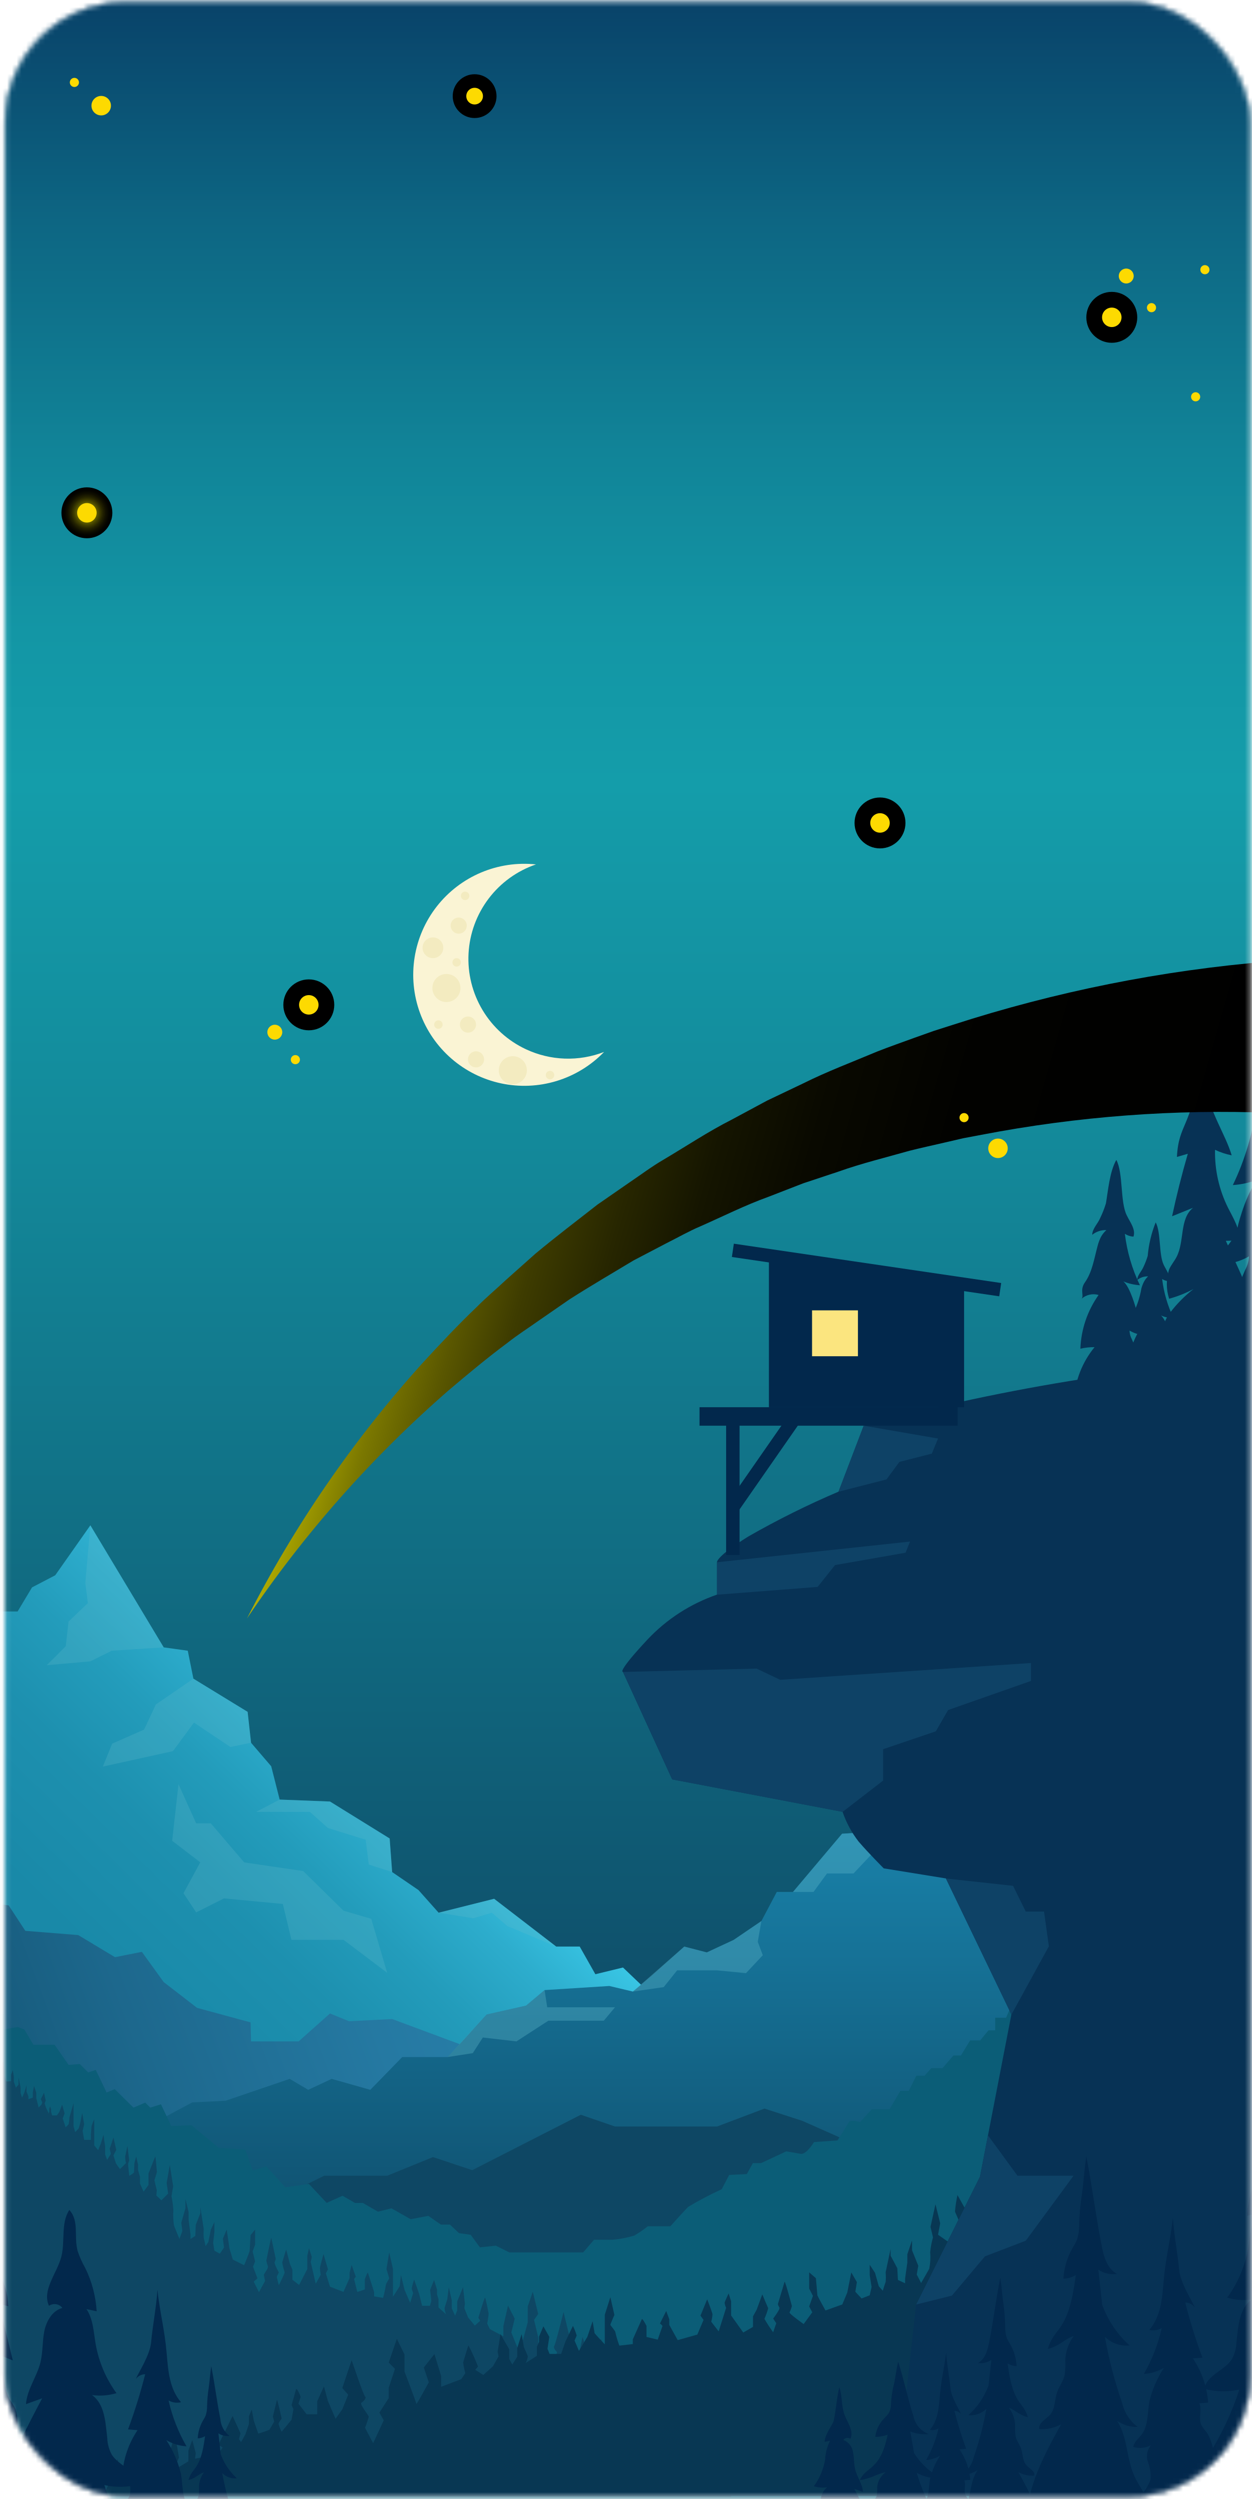  <svg
      width="263"
      height="525"
      fill="none"
      xmlns="http://www.w3.org/2000/svg"
    >
      <mask
        id="b"
        style="mask-type: alpha"
        maskUnits="userSpaceOnUse"
        x="0"
        y="0"
        width="263"
        height="525"
      >
        <rect
          x="1.114"
          y=".503"
          width="261.446"
          height="523.847"
          rx="25.317"
          fill="#1D1D1D"
          stroke="url(#a)"
          stroke-width=".318"
        />
      </mask>
      <g mask="url(#b)">
        <path
          d="M-27.691-12.455V524.308H274.285V-12.455H-27.691Z"
          fill="url(#c)"
        />
        <path
          class="moon"
          d="M110.484 220.411c-3.788-1.769-6.96-4.631-9.109-8.217-2.15-3.586-3.177-7.733-2.951-11.907.226-4.175 1.695-8.186 4.219-11.52 2.523-3.333 5.986-5.835 9.943-7.185-3.934-.418-7.91.172-11.553 1.714-3.644 1.542-6.835 3.986-9.273 7.101-2.439 3.116-4.045 6.8-4.667 10.707-.622 3.907-.24 7.909 1.111 11.627 1.35 3.719 3.625 7.033 6.609 9.63 2.984 2.598 6.581 4.393 10.45 5.218 3.869.824 7.885.651 11.669-.504 3.784-1.155 7.212-3.254 9.961-6.099-2.632 1.018-5.442 1.493-8.262 1.396-2.82-.097-5.591-.764-8.146-1.961Z"
          fill="#FAF4D4"
        />
        <path
          class="moon"
          d="M93.778 210.494c1.63 0 2.951-1.321 2.951-2.95 0-1.63-1.321-2.951-2.951-2.951-1.63 0-2.951 1.321-2.951 2.951 0 1.629 1.321 2.95 2.951 2.95ZM107.726 227.769c1.629 0 2.95-1.321 2.95-2.95 0-1.63-1.321-2.951-2.95-2.951-1.63 0-2.951 1.321-2.951 2.951 0 1.629 1.321 2.95 2.951 2.95ZM98.305 216.92c.935 0 1.693-.758 1.693-1.693s-.758-1.693-1.693-1.693c-.935 0-1.693.758-1.693 1.693s.758 1.693 1.693 1.693ZM99.998 224.225c.935 0 1.693-.758 1.693-1.693s-.758-1.693-1.693-1.693c-.935 0-1.693.758-1.693 1.693s.758 1.693 1.693 1.693ZM95.923 203.053c.492 0 .891-.399.891-.891s-.399-.891-.891-.891c-.492 0-.891.399-.891.891s.399.891.891.891ZM97.704 189.078c.492 0 .891-.399.891-.891s-.399-.891-.891-.891c-.492 0-.891.399-.891.891s.399.891.891.891ZM92.089 216.117c.492 0 .891-.398.891-.89s-.399-.891-.891-.891c-.492 0-.891.399-.891.891s.399.89.891.89ZM115.539 226.73c.492 0 .89-.398.89-.89s-.398-.891-.89-.891-.891.399-.891.891.399.89.891.89ZM96.358 196.13c.935 0 1.693-.758 1.693-1.693s-.758-1.692-1.693-1.692c-.935 0-1.693.757-1.693 1.692 0 .935.758 1.693 1.693 1.693ZM90.944 201.271c1.204 0 2.18-.976 2.18-2.18 0-1.203-.976-2.179-2.18-2.179s-2.18.976-2.18 2.179c0 1.204.976 2.18 2.18 2.18Z"
          fill="#F3EBC0"
        />
        <path
          d="m-27.691 354.192 2.921-2.271 2.484 1.707 9.286-6.872 4.036.141 7.409-8.381h5.25l3.034-5.066 4.869-2.54 7.381-10.498 15.411 25.639 5.053.705 1.185 5.87 11.389 6.971.72 6.49 4.234 4.939 1.778 6.999 10.571.409 12.532 7.761.522 7.055 5.532 3.782 4.234 4.755 11.657-2.921 13.041 10.033h4.939l3.288 5.813 5.801-1.411 12.081 11.528h10.994l4.29 4.939 10.825 4.262 4.657-1.2 19.307 13.631 27.308 23.282-250.238 1.623 2.216-117.174Z"
          fill="url(#d)"
        />
        <g style="mix-blend-mode: screen" opacity=".5">
          <path
            d="m18.981 320.412-1.058 12.107.536 4.233-4.065 3.88-.579 5.179-4.008 3.993 9.173-.818 4.474-2.23 10.938-.705-15.411-25.639ZM40.63 352.626l-7.889 5.418-2.47 5.278-6.704 2.949-1.962 4.826 14.734-3.246 4.403-5.997 7.649 5.122 4.347-.889-.72-6.49-11.389-6.971ZM58.751 378.025l-4.954 2.582h11.29l3.796 3.387 7.931 2.469.649 5.207 4.911 1.58-.522-7.055-12.532-7.761-10.571-.409ZM92.143 401.787l7.282 1.171 3.881-1.171 3.303 2.822 10.232 4.29-13.041-10.033-11.657 2.921ZM37.497 374.794l3.712 8.226h3.077l7.014 8.198 12.391 1.82 8.468 8.326 5.829 1.707 3.345 11.345-9.174-6.928H61.221l-1.806-7.535-12.349-1.172-5.857 2.935-2.667-4.021 3.528-6.491-5.899-4.515 1.327-11.895Z"
            fill="#63BACD"
            style="mix-blend-mode: screen"
            opacity=".5"
          />
        </g>
        <path
          d="m-36.06 394.139 9.879-2.822 5.179 2.822 5.504-2.822 7.409 7.648 9.907 1.284 3.5 5.348 11.107.889 7.734 4.642 5.645-1.115 4.587 6.35 7.014 5.418 11.234 3.048.099 3.994h9.992l6.591-5.87 3.994 1.637 9.061-.466 22.115 8.226-5.293 12.925v17.145h-139.253l3.994-68.281Z"
          fill="url(#e)"
        />
        <path
          d="m47.405 441.282 13.45-4.586 3.895 2.3 4.925-2.3 8.115 2.3 6.704-6.886h9.526l3.091-3.316 5.108-5.616 8.299-1.876 3.881-3.26 13.605-.86 4.94 1.171 3.909-3.288 6.887-6.166 4.728 1.227 5.645-2.624 5.829-3.965 3.232-6.11h3.401l10.316-12.234 23.089-1.411 26.349-16.693 21.706 8.354 8.214-7.183 24.034-4.938v94.54l-106.412 23.96-75.744 1.213-70.523-34.571 12.786-6.829 7.014-.353Z"
          fill="url(#f)"
        />
        <g style="mix-blend-mode: screen" opacity=".58">
          <path
            d="M166.575 397.427h4.318l2.823-3.88h5.575l6.223-6.59 14.466-3.175-23.089 1.411-10.316 12.234ZM94.02 432.11l5.292-.818 2.117-3.288 7.057.819 6.703-4.346h11.644l2.356-2.822h-14.24l-.55-3.613-3.881 3.26-8.299 1.877-8.199 8.931ZM132.943 418.353l6.478-.932 2.823-3.527h8.341l6.125.592 3.528-3.767-1.058-2.822.762-4.36-5.829 3.965-5.645 2.624-4.728-1.227-10.797 9.454Z"
            fill="#63BACD"
            style="mix-blend-mode: screen"
            opacity=".58"
          />
        </g>
        <path
          d="m57.086 462.462 11.008-5.418h13.238l9.625-3.923 8.242 2.751 22.807-11.641 7.183 2.47h21.438l9.964-3.768 7.988 2.596 20.661 9.172 22.539 7.761-7.918 26.33-171.642 1.411 24.867-27.741Z"
          fill="url(#g)"
        />
        <g class="m3">
          <path
            d="m228.771 414.486-2.823-2.116-1.58 2.116h-2.823l-.875 2.3h-2.117l-3.556 4.234h-2.428l-1.228 2.822h-2.286v2.652h-1.411l-1.736 2.117h-2.117l-1.934 3.175h-1.58l-2.287 2.653h-2.357l-1.411 1.594h-1.736l-1.58 3.175h-1.765l-2.286 3.88h-3.726l-2.441 2.653s-2.075-.522-2.357 0c-.282.522-2.399 3.88-2.399 3.88l-4.94.353s-1.609 2.653-2.752 2.47c-1.143-.184-3.077-.523-3.077-.523l-5.292 2.47h-1.722l-1.27 2.3-3.697.183-1.581 3.006c-2.42 1.103-4.776 2.342-7.057 3.711-.705.705-3.725 4.064-3.725 4.064h-4.742c-.89.72-1.834 1.371-2.823 1.947-1.493.458-3.031.756-4.587.889h-3.881l-2.286 2.653h-15.524l-2.823-1.411-3.345.352-1.933-2.638-2.47-.353-1.891-1.792h-1.905l-2.639-1.834-3.698.705-4.051-2.286-2.823.706-3.175-1.835h-1.637l-2.639-1.51-3.331 1.496-3.726-3.979-4.94.706-4.036-4.417-2.823.889-1.581-4.403-5.561-.352-5.73-4.756-4.234.184-2.173-4.586-2.244.706-1.058-1.059-2.47 1.059-3.938-3.881-1.708.706-2.286-4.756-1.581.537-1.764-1.764-2.357.183-2.936-4.233H7.013l-1.905-3.217-1.411-.522-2.893.536v-3.231H-3.007l-3.345-5.644-13.436-5.108-7.903-8.255v127.276H228.771V414.486Z"
            fill="#0B5D77"
          />
        </g>
        <path
          d="m-29.173 419.778 2.018-.536v-3.09l1.157-2.823 1.073 3.218v2.596l.988 2.469 1.298-1.58 1.058-4.106.748 3.344.367 3.894h2.498l.861-1.665v-.762l.804-2.723.367 3.217-.55.748.55 1.171 1.058-.748v-1.114l.438-1.863.494 2.286v.931l.748 1.171.804 1.242v1.143l.776-.282v-1.171l.621-.551-.226-.874.452-1.172.593 1.412-.339.409.268 1.171v.578l.409.833.325-.663-.071-.466.367-.832.169 1.072-.169.395.254.889.452-.48.282-1.256.141 1.228.438.96.183.663.367-.762.452-1.044.183 1.806v.832l.24.452.819 1.143.155.621.522-.339.155-1.199.494-.932.155 1.51v1.115s.438.748.466.832c.028.085.099.988.099.988l.522-.705v-.621l.155-.988.212.988.254.677-.155 1.016.677 1.326.31-.776-.155-.931.339-1.707.438 1.707v.621l.282 1.27.183 1.199c.227-.36.434-.732.621-1.115 0-.098-.155-.804-.155-.804l.55-1.199.212 2.046v.931s.282.96.31 1.143c.028.183 1.087 0 1.087 0v-1.326l.367-.988.212 1.411v1.044l.438 1.242.55-.649v-1.51l.438 2.159v1.143l.31.959.494-1.114.438-1.482v1.326l.395.96v.621l.931-.311v-1.143l.254-1.326.466 1.411v1.143l.494 1.975.593-.592.183-.48-.31-.677.663-1.341.367 1.609s-.226.592-.226.635c0 .042.296.903.296.903l.494 1.044-.127.296.31-.451v-.649l.169-.522.212.606v.522l.212.762h1.002l.522-.733.579-1.538.522 1.848-.395 1.058.607 1.877.621-.635c.114-.462.17-.935.169-1.411l.875-3.048v4.854l.353 1.242.734-.79.296-1.059.438-2.172.409 2.356-.325 1.411.325 1.877h1.411v-1.03l.141-1.877c.161-.481.35-.952.565-1.411v5.475s.847 1.086.847.973c0-.113.565-1.411.565-1.411l.522-1.792.353 2.413v1.708l.423 1.142s.748-1.171.776-1.255c.028-.085-.296-1.03-.212-1.171.085-.142.762-2.258.762-2.258l.593 2.61-.593 1.143.522 1.679.847 1.2c.445-.401.869-.825 1.27-1.27-.121-.461-.178-.935-.169-1.411.085-.325.466-2.201.466-2.201l.381 3.118c-.141.241-.223.512-.24.79 0 .325.24 2.385.24 2.385s1.002-.565 1.002-.734c0-.169.085-1.792.085-1.905 0-.113.381-1.411.381-1.411l.381 1.707v1.143l.409 1.411v1.412l.762 1.707 1.03-1.411v-2.413l1.411-3.556c.085-.212.325 3.147.353 3.231.028.085-.522 1.68-.522 1.764 0 .085.494 2.06.494 2.06l-.085 1.143 1.058 1.002 1.411-1.411-.31-2.244.663-3.753.706 4.459-.353 2.074c.197.959.329 1.93.395 2.907-.069 1.088-.026 2.18.127 3.26l1.143 2.822.621-1.679-.226-1.722.875-3.048v-1.933l.663 2.737v1.637l.395 3.048v.974l1.016-.663.085-2.286.974-2.47v-1.284l.706 4.586c-.044.63-.044 1.261 0 1.891.085.268.395 1.721.395 1.721l.579-.874.522-2.597.748-1.58v2.032l-.268 2.342.268 1.637 1.143.621.875-1.284-.226-1.891.79-1.891.579 3.965.706 2.343 2.385 1.185s1.143-2.822 1.143-2.992c0-.169.212-3.344.212-3.344l.946-1.143v3.175l-.522 1.411.522 2.074-.438 1.143.931 2.427-.79.706 1.101 2.201 1.284-2.342-.268-1.327s1.016-1.495.875-1.721c-.147-.399-.261-.81-.339-1.228 0 0 .988-4.995 1.044-4.769l.931 4.417c-.049.229-.125.451-.226.663-.155.31.875 2.159.875 2.159l-.438.931.438 1.764s1.284-2.554 1.228-2.695c-.215-.681-.39-1.373-.522-2.075l.833-2.737.79 3.006.522 1.269v2.075l1.411 1.1 1.722-3.344v-2.822l.353-1.538s.522 1.594.579 1.806c-.03.347-.106.689-.226 1.016l1.058 4.628 1.058-1.89c-.092-.466-.149-.938-.169-1.412 0-.268.748-2.949.748-2.949l.931 3.218-.438.832.875 2.822 2.823 1.087 1.284-2.907v-1.101l.438-1.637.875 2.47s-.395.395-.353.536c.042.141.663 2.653.663 2.653l1.581-.522v-2.159s.579-1.581.663-1.327l1.284 4.008v.931l1.891.311c.241-.888.434-1.787.579-2.696 0-.268.706-1.326.706-1.411 0-.084-.579-1.933-.579-1.933l.579-3.485.79 3.443v5.828s1.411-2.117 1.411-2.244c0-.127.268-2.286.268-2.286l.748 3.09 1.185 2.738.621-2.032-.31-.974c.136-.64.311-1.271.522-1.891l1.058 3.048.621 2.47h1.637l.296-1.016-.254-2.329.833-2.074.621 2.032v1.016l.31.974v1.763l1.581 1.411c-.155-.394-.26-.806-.31-1.227 0-.268.579-1.849.579-1.99 0-.141.31-2.455.31-2.455l.621 2.709v1.722l.706 1.538.438-1.101v-1.891l1.228-2.977.395 3.457-.127.931.79 1.948 1.411 1.721 1.143-1.016-.395-.621s1.284-4.36 1.411-4.233c.127.127.706 3.048.748 3.358-.059.698-.162 1.391-.311 2.075l.579 1.185 2.823 1.496v-2.117l.974-4.318 1.411 2.724-.706 2.906s1.764 4.502 1.764 4.234c0-.269 1.68-6.35 1.68-6.35v-3.344l1.058-3.091 1.143 4.671-.875 1.242.889 3.711v2.032l1.327 2.906-.621 1.496 1.496 4.501 1.143-3.033s-.522-1.905-.522-2.173 1.327-2.47 1.059-2.738c-.269-.268-.791-.875-.523-1.227.269-.353 1.948-7.14 1.948-7.14l1.327 5.475-.833 1.411.833 2.822 1.002 1.848 1.1-3.499.551-2.822.974 2.906v2.554h1.496l1.143-2.074-.311-1.326c0-.169.579-2.032.664-1.411.084.621.621 3.048.621 3.048l-.269.79.269 2.074 1.411 2.385c.188-.514.335-1.043.437-1.581 0-.169-.437-1.016-.437-1.016s.621-3.922.663-3.654l.536 3.217-.169 1.016s.621 1.411.663 1.594c.505.295 1.034.545 1.581.748l.621-2.469.311-2.244.395 1.284v1.539l.48 1.989.621 1.538.31-.578-.226-1.143 1.101-3.345 2.032 5.645-.621.479.621 1.327.974-1.143c-.06-.476-.149-.947-.268-1.411-.071 0 .268-3.373.268-3.373l.79 3.57-.268 1.327.537 1.637 1.242.352-.099-1.1.48-2.554.55 2.074v2.117l1.919 1.594-.225-1.185-.353-1.143.578-4.713 1.242 6.434v1.327l1.101-2.512.353-2.427.974 4.939.832-1.581.438-2.695.268 2.822.889 3.401 1.722-1.228c.036-1.167.139-2.33.31-3.485.127 0 .833 3.838.833 3.838l1.228 15.366H-36.06l6.887-104.657Z"
          fill="#0E4764"
        />
        <path
          d="m292.66 425.337-2.992-.578v-3.302l-1.721-3.048-1.581 3.443v2.822l-1.411 2.653-1.92-1.693-1.566-4.389-1.101 3.57-.551 4.233h-3.711l-1.285-1.792v-.874l-1.199-2.907-.551 3.443.833.79-.833 1.256-1.566-.79v-1.186l-.649-1.989-.734 2.441v.988l-1.101 1.255-1.2 1.327v1.227l-1.143-.296v-1.256l-.917-.592.339-.946-.664-1.241-.875 1.523.508.438-.395 1.242.099.62-.593.904-.48-.72.113-.494-.55-.903-.254 1.143.254.409-.367.946-.663-.508-.41-1.412-.211 1.313-.649 1.03-.283.719-.55-.818-.663-1.115-.283 1.919v.903l-.338.48-1.228 1.214-.226.663-.776-.367-.226-1.284-.734-.988-.226 1.623v1.284s-.649.79-.691.889c-.043.099-.141 1.058-.141 1.058l-.777-.762v-.663l-.225-1.058-.325 1.058-.367.734.226 1.086-1.016 1.411-.466-.832.226-.988-.508-1.82-.65 1.82v.663l-.409 1.411-.282 1.284c-.329-.376-.636-.772-.917-1.185 0-.099.225-.861.225-.861l-.832-1.284-.325 2.187v.988s-.409 1.03-.466 1.228c-.056.197-1.608 0-1.608 0v-1.411l-.551-1.059-.324 1.412v1.114l-.65 1.341-.832-.692v-1.622l-.65 2.314v1.227l-.465 1.03-.734-1.185-.649-1.594v1.411l-.593 1.03v.663l-1.411-.325v-1.227l-.367-1.411-.692 1.524v1.227l-.734 2.117-.875-.635-.282-.508.466-.72-.988-1.411-.551 1.722s.339.635.339.691c0 .057-.452.96-.452.96l-.747 1.114.183.311-.466-.48v-.691l-.24-.565-.31.649.099.565-.311.818h-1.482l-.79-.776-.847-1.651-.79 1.976.593 1.128-.904 2.004-.917-.677c-.198-.141-.268-1.51-.268-1.51l-1.313-3.26v5.193l-.522 1.327-1.087-.847-.451-1.129-.678-2.441-.606 2.512s.479 1.411.479 1.566c0 .155-.479 2.018-.479 2.018h-2.089v-1.101l-.212-2.018c-.246-.488-.524-.959-.833-1.411v5.842s-1.27 1.157-1.27 1.044c-.252-.485-.53-.956-.832-1.411l-.791-1.919-.522 2.582v1.821l-.635 1.213s-1.115-1.256-1.157-1.411c-.043-.155.437-1.101.31-1.256-.127-.155-1.129-2.427-1.129-2.427l-.875 2.822.875 1.228-.79 1.792-1.27 1.284s-1.877-1.256-1.877-1.411c0-.155.395-1.101.268-1.411-.127-.311-.692-2.357-.692-2.357l-.564 3.33c.2.241.323.536.353.847 0 .353-.353 2.54-.353 2.54s-1.482-.593-1.482-.79c0-.198-.127-1.919-.127-2.046 0-.127-.565-1.567-.565-1.567l-.564 1.821v1.227l-.607 1.567.085 1.566-1.129 1.82-1.525-1.538v-2.54l-2.131-3.81c-.24 1.142-.414 2.296-.522 3.457 0 .099.791 1.793.791 1.891 0 .099-.748 2.202-.748 2.202l.127 1.227-1.567 1.072-2.159-1.509.451-2.399-.988-4.007-1.044 4.755.522 2.215c-.293 1.019-.492 2.063-.592 3.119.099 1.165.032 2.338-.198 3.485l-1.708 2.977-.917-1.792.324-1.834-1.312-3.26v-2.074l-.988 2.921v1.75l-.466 3.301v1.045l-1.51-.706-.127-2.455-1.411-2.639v-1.411l-1.044 4.911c.066.675.066 1.356 0 2.031-.127.283-.593 1.835-.593 1.835l-.847-.946-.79-2.822-1.115-1.693v2.173l.395 2.498-.395 1.749-1.708.664-1.312-1.412.324-2.031-1.171-2.032-.847 4.233-1.044 2.497-3.529 1.27s-1.707-3.062-1.707-3.203c0-.141-.311-3.584-.311-3.584l-1.411-1.227v3.4l.79 1.552-.79 2.216.649 1.227-1.806 2.47s-3.162-2.23-2.964-2.47c.213-.418.378-.858.494-1.312 0 0-1.411-5.334-1.538-5.108l-1.412 4.713c.073.25.182.488.325.705.226.325-1.313 2.315-1.313 2.315l.65.987-.65 1.891c-.664-.905-1.277-1.847-1.834-2.822.321-.717.585-1.457.79-2.215l-1.242-2.921-1.171 3.203-.776 1.411v2.215l-2.047 1.186-2.554-3.585v-2.977l-.522-1.651s-.791 1.693-.847 1.933c.043.379.153.747.324 1.087l-1.566 4.953-1.567-2.032c.145-.507.235-1.027.268-1.552 0-.283-1.115-3.161-1.115-3.161l-1.411 3.443.649.889-1.312 3.09-4.121 1.157-1.764-3.189v-1.185l-.649-1.75-1.313 2.639s.593.423.522.564c-.07.141-.988 2.822-.988 2.822l-2.357-.564v-2.314s-.846-1.694-.987-1.411l-1.892 4.233v.988l-2.822.324c-.349-.92-.631-1.863-.847-2.822 0-.282-1.044-1.411-1.044-1.552 0-.141.846-2.074.846-2.074l-.846-3.726-1.172 3.683v6.223s-2.159-2.258-2.159-2.399c0-.141-.395-2.455-.395-2.455l-1.115 3.302-1.764 2.921-.918-2.173.452-1.044c-.211-.697-.475-1.376-.79-2.032l-1.567 3.259-.917 2.639h-2.428l-.437-1.087.381-2.497-1.242-2.216-.917 2.173v1.087l-.452 1.044v1.891l-2.357 1.51c.223-.414.376-.863.452-1.327 0-.282-.847-1.975-.847-2.116 0-.141-.452-2.625-.452-2.625l-.917 2.907v1.834l-1.044 1.651-.65-1.185v-2.032l-1.834-3.189-.593 3.697.198.988-1.172 2.074-2.032 1.834-1.708-1.086.593-.663c-.579-1.52-1.248-3.005-2.004-4.445-.127.183-1.044 3.259-1.115 3.584.086.75.237 1.491.452 2.215l-.847 1.27-4.234 1.609v-2.258l-1.411-4.614-2.23 2.822 1.044 3.119s-2.611 4.811-2.611 4.529c0-.282-2.484-6.787-2.484-6.787v-3.584l-1.609-3.316-1.708 4.995 1.312 1.326-1.312 3.965v2.173l-1.962 3.062.917 1.609-2.23 4.812-1.708-3.246c.306-.756.57-1.528.79-2.314 0-.282-1.962-2.639-1.567-2.921.395-.282 1.171-.945.79-1.326-.381-.381-2.823-7.634-2.823-7.634l-1.962 5.842 1.242 1.411-1.242 3.076-1.411 1.975-1.623-3.753-.819-3.048-1.411 3.119v2.737h-2.23l-1.708-2.215.452-1.411c0-.184-.847-2.173-.988-1.553-.141.621-.917 3.26-.917 3.26l.395.847-.395 2.215-2.089 2.54c-.276-.54-.493-1.108-.649-1.693 0-.184.649-1.087.649-1.087s-.917-4.233-.988-3.909l-.847 3.472.268 1.086s-.917 1.552-.988 1.693c-.766.322-1.554.59-2.357.805l-.917-2.639-.452-2.399-.593 1.411v1.651l-.72 2.117-.917 1.651-.452-.607.325-1.228-1.665-3.64-3.006 6.081.917.523-.917 1.411-1.411-1.228c.085-.537.217-1.066.395-1.58.113 0-.395-3.613-.395-3.613l-1.228 3.838.395 1.411-.79 1.75-1.849.381.155-1.185-.734-2.738-.819 2.216v2.257l-2.823 1.694.325-1.27.522-1.228-.847-5.051-1.863 6.914v1.411l-1.637-2.681-.522-2.597-1.411 5.278-1.242-1.693-.649-2.823-.395 3.062-1.341 3.57-2.554-1.326c-.051-1.252-.202-2.498-.452-3.725-.497 1.342-.912 2.713-1.242 4.106l-1.835 3.626h281.286l-10.232-98.971Z"
          fill="#083753"
        />
        <path
          d="M274.299 284.896c-31.392 1.472-62.53 6.36-92.863 14.576l-5.293 13.87c-6.491 2.767-12.815 5.909-18.939 9.412-6.817 4.233-6.591 5.404-6.591 5.404v6.816c-5.551 1.909-10.554 5.139-14.579 9.412-6.591 7.055-5.179 6.815-5.179 6.815l10.345 22.577 35.79 6.815c.767 2.251 1.902 4.358 3.359 6.237 2.117 2.469 5.292 5.644 5.292 5.644l13.055 2.117 13.76 28.573-6.605 34.105-13.407 26.81-4.474 40.215h86.315l.014-239.398Z"
          fill="#073255"
        />
        <path
          d="m130.869 351.215 10.345 22.577 35.79 6.815 8.51-6.575v-6.59l11.065-3.753 2.583-4.473 17.401-6.11v-3.768l-52.684 3.528-4.939-2.356-28.071.705ZM150.627 334.988l21.127-1.637 3.655-4.586 14.819-2.596.932-2.342-40.533 4.346v6.815ZM176.143 313.357l10.077-2.583 2.71-3.682 6.816-1.736 1.299-3.175-15.609-2.695-5.293 13.871ZM198.71 394.605l14.099 1.538 2.667 5.404h3.839l1.016 7.295-7.861 14.337-13.76-28.574ZM192.458 484.093l7.508-1.876 6.93-8.241 8.58-3.287 10.035-13.645H213.74l-6.195-8.481-1.68 8.721-13.407 26.809Z"
          fill="#0E4266"
        />
        <path d="M201.166 295.606h-54.222v3.88h54.222v-3.88Z" fill="#02284C" />
        <path
          d="m202.521 269.797-40.999-6.039v31.848h40.999v-25.809Z"
          fill="#02284C"
        />
        <path
          d="m154.153 261.254-.411 2.792 56.158 8.261.411-2.792-56.158-8.261ZM155.355 297.539h-2.823v29.11h2.823v-29.11Z"
          fill="#02284C"
        />
        <path
          d="m166.074 296.718-13.288 19.102 2.317 1.612 13.289-19.102-2.318-1.612Z"
          fill="#02284C"
        />
        <path d="M180.222 275.258h-9.639v9.638h9.639v-9.638Z" fill="#FBE57F" />
        <path
          d="M243.349 289.834c-.239-1.044.791-1.919 1.172-2.92.55-1.412-.226-3.006-.494-4.53-.302-2.35.326-4.724 1.75-6.618 1.418-1.867 3.074-3.542 4.925-4.981-1.622.866-3.335 1.547-5.109 2.032-.648-2.004-.648-4.162 0-6.166.41-.931 1.087-1.707 1.553-2.596 1.722-3.288.579-8.015 3.472-10.343l-4.404 1.777c.941-4.402 2.042-8.776 3.303-13.122l-2.286.663c.352-7.055 3.09-6.209 4.6-18.344 2.936 10.498 5.448 13.236 6.902 18.005-1.211-.237-2.387-.625-3.5-1.157-.087 4.226.853 8.409 2.738 12.192 1.1 2.187 2.54 4.416 2.356 6.857l-2.822.071 2.822 6.223c1.172 2.54 2.329 5.644.847 8-.207.254-.335.563-.367.889 0 .48.508.79.903 1.059 3.148 2.088 3.896 6.307 4.375 10.06l-22.736 2.949Z"
          fill="#073255"
        />
        <path
          d="M255.317 288.325c-.326-1.474-.326-3 0-4.473.785-3.754 1.987-7.408 3.585-10.894.875-2.079 1.769-4.153 2.681-6.222.469-.871.739-1.835.791-2.823-1.909 1.103-4.076 1.677-6.28 1.665.098-2.935 3.429-4.868 3.881-7.774.169-1.045 2.3-8.467 4.473-10.132-1.743.722-3.593 1.151-5.475 1.27 2.575-5.333 4.253-11.054 4.967-16.932-.844.551-1.816.877-2.822.945-.805-2.413 1.129-4.755 2.23-7.055 2.159-4.516 1.115-13.857 3.429-18.344 2.131 3.923 2.682 9.962 3.444 14.379.502 1.629 1.124 3.218 1.863 4.755.804 1.919 2.596 3.499 2.667 5.644-1.324-1.064-2.988-1.615-4.686-1.552.715.653 1.316 1.421 1.779 2.272.489.966.867 1.983 1.129 3.034 1.143 4.12 1.736 8.466 4.234 12.036 1.764 2.526.169 4.501 1.114 5.404-.757-.67-1.672-1.137-2.66-1.357-.987-.22-2.014-.185-2.985.101 3.678 5.18 5.767 11.319 6.012 17.667-1.529-.366-3.098-.541-4.671-.522 3.998 4.908 6.348 10.951 6.718 17.271-5.899-.212-12.236.917-18.135.903-2.696.014-4.869-.579-7.283.734ZM241.741 295.027c.204-.93.204-1.892 0-2.822-.497-2.387-1.259-4.711-2.273-6.928-.555-1.327-1.124-2.644-1.707-3.951-.3-.562-.469-1.184-.494-1.821 1.214.701 2.592 1.066 3.994 1.059 0-1.863-2.188-3.09-2.47-4.939-.099-.663-1.411-5.348-2.823-6.448 1.11.457 2.288.729 3.486.804-1.642-3.404-2.71-7.056-3.161-10.809.54.355 1.162.564 1.806.607.523-1.538-.719-3.034-1.411-4.487-1.411-2.822-.706-8.819-2.187-11.641-1.412 2.497-1.708 6.335-2.188 9.143-.319 1.04-.715 2.054-1.185 3.034-.508 1.228-1.652 2.23-1.694 3.556.843-.675 1.899-1.025 2.978-.988-.451.406-.832.883-1.129 1.411-.312.616-.553 1.264-.72 1.933-.72 2.625-1.101 5.433-2.667 7.648-1.129 1.609-.113 2.822-.706 3.443.481-.426 1.062-.724 1.689-.864.627-.141 1.279-.12 1.896.06-2.348 3.31-3.678 7.233-3.825 11.288.976-.23 1.976-.339 2.978-.324-2.574 3.128-4.09 6.991-4.333 11.034 3.754-.141 7.777.579 11.545.579 1.679-.029 3.105-.41 4.601.423Z"
          fill="#073255"
        />
        <path
          d="M248.345 296.212c.161-.72.161-1.467 0-2.187-.382-1.833-.969-3.617-1.75-5.319-.423-1.016-.86-2.028-1.312-3.034-.232-.436-.362-.918-.381-1.411.93.54 1.987.822 3.062.818 0-1.411-1.665-2.37-1.891-3.796-.084-.508-1.129-4.106-2.187-4.938.849.352 1.75.561 2.667.621-1.261-2.613-2.082-5.417-2.427-8.297.42.278.907.439 1.411.465.395-1.171-.55-2.314-1.087-3.443-1.058-2.201-.536-6.759-1.679-8.918-.905 2.256-1.471 4.634-1.68 7.056-.242.797-.544 1.575-.903 2.328-.395.931-1.27 1.707-1.298 2.723.646-.52 1.457-.79 2.286-.762-.347.321-.638.698-.861 1.115-.233.449-.418.922-.55 1.411-.345 2.058-1.037 4.043-2.047 5.87-.861 1.228-.084 2.201-.536 2.639.37-.326.816-.553 1.298-.659.481-.106.982-.088 1.454.052-1.795 2.528-2.815 5.524-2.935 8.621.744-.177 1.507-.262 2.272-.253-1.973 2.4-3.134 5.364-3.317 8.466 2.823-.113 5.97.437 8.849.437 1.195-.194 2.42-.058 3.542.395Z"
          fill="#073255"
        />
        <path
          d="M5.291 527.187c.212-.96-.72-1.75-1.073-2.667-.508-1.312.212-2.737.452-4.134.277-2.144-.295-4.312-1.595-6.04-1.292-1.703-2.801-3.23-4.488-4.543 1.478.792 3.041 1.416 4.657 1.862.595-1.834.595-3.81 0-5.644-.367-.846-.988-1.552-1.411-2.37-1.567-3.006-.522-7.31-3.161-9.44l4.008 1.622c-.941-4.016-1.948-8.005-3.02-11.965l2.089.606c-.325-6.476-2.823-5.644-4.234-16.777-2.681 9.581-4.982 12.065-6.294 16.425 1.103-.218 2.175-.573 3.19-1.059.078 3.854-.779 7.669-2.498 11.119-1.002 2.004-2.314 4.022-2.159 6.251h2.526l-2.611 5.645c-1.073 2.314-2.117 5.122-.776 7.295.192.233.31.518.339.818 0 .438-.466.72-.833.96-2.823 1.905-3.557 5.757-3.994 9.171l20.887 2.865ZM283.826 526.453c-1.252-9.499-3.719-18.799-7.339-27.671l5.278 2.075c-2.568-5.814-5.358-11.524-8.369-17.13l3.401 1.227c-.211-3.09-2.286-5.743-3.034-8.762-.522-2.131-.381-4.375-.804-6.519-.424-2.145-1.694-4.375-3.811-4.925.325-.42.798-.7 1.322-.784.524-.084 1.061.035 1.501.332 1.51-3.301-1.637-6.744-2.583-10.258-.861-3.245.155-7.055-1.694-9.877-2.116 2.328-.931 5.545-1.735 8.593-.416 1.254-.955 2.465-1.609 3.612-1.395 2.84-2.211 5.929-2.4 9.088l2.146-.466c-1.412 2.102-1.496 4.783-1.92 7.281-.648 3.752-2.15 7.305-4.389 10.385 1.67.492 3.426.626 5.151.395-2.681 1.905-2.822 5.644-3.203 8.989-.041 1.217-.36 2.409-.932 3.485-1.524 2.483-5.433 3.401-5.758 6.293 2.387.626 4.888.675 7.297.141-1.556 4.815-3.713 9.414-6.422 13.687-1.662 2.725-3.679 5.216-5.998 7.408l6.337.269c-.32 1.88.072 3.812 1.101 5.418l28.466-2.286ZM185.119 545.883c-.677-5.13-2.01-10.152-3.966-14.943l2.823 1.115c-1.383-3.142-2.893-6.227-4.53-9.256l1.834.663c-.112-1.679-1.241-3.105-1.637-4.727-.282-1.143-.211-2.357-.437-3.528-.066-.59-.294-1.151-.657-1.622-.363-.47-.849-.831-1.404-1.045.176-.222.429-.37.709-.414.279-.045.566.018.801.174.819-1.792-.889-3.64-1.411-5.545-.522-1.905-.31-3.372-.917-5.306-.522 1.877-.791 5.532-1.228 7.169-.183.691-1.778 2.638-1.877 4.331l1.157-.254c-.618 1.226-.973 2.567-1.044 3.937-.345 2.039-1.157 3.971-2.371 5.644.915.271 1.877.343 2.822.212-1.411 1.03-1.566 3.09-1.735 4.854-.021.655-.189 1.297-.494 1.877-.819 1.411-2.936 1.834-3.105 3.4 1.288.333 2.637.357 3.937.071-.841 2.601-2.007 5.085-3.471 7.394-.9 1.474-1.991 2.822-3.246 4.007l3.415.141c-.176 1.018.035 2.065.593 2.935l15.439-1.284Z"
          fill="#02284C"
        />
        <path
          d="M238.255 527.977c.219-1.455.769-2.841 1.609-4.05.789-.876 1.402-1.897 1.806-3.005.109-1.261-.069-2.53-.522-3.711-.219-.595-.277-1.237-.168-1.862.109-.624.381-1.209.789-1.694-1.142.604-2.477.731-3.712.353.169-1.059 1.157-1.778 1.792-2.639 1.412-1.919 1.172-4.572 1.595-6.928.616-2.508 1.652-4.893 3.063-7.055-1.287.765-2.739 1.21-4.234 1.298 1.735-3.004 3.005-6.254 3.768-9.638-.794.458-1.733.594-2.625.381 2.456-2.822 2.71-6.618 3.034-10.385.424-4.911 1.412-8.466 1.934-13.222.169 3.189 1.087 8.128 1.312 10.922.226 2.794 2.724 6.533 3.26 7.944-.227-.311-.525-.565-.868-.741-.342-.176-.722-.27-1.107-.275.994 3.922 2.195 7.789 3.598 11.585l-1.99.169c1.859 2.757 2.959 5.954 3.19 9.271l-1.835.155c.607 1.411-.24 3.133.395 4.529.289.505.629.978 1.017 1.412 2.004 2.695 1.411 7.154 4.234 8.861-1.223.035-2.443-.151-3.599-.55-.508.254-.339 1.03 0 1.524 1.312 2.201 3.429 3.993 4.05 6.49.047.11.071.227.071.346 0 .119-.024.237-.071.346-.127.197-.508.211-.578 0l.818 1.411-20.026-1.242ZM193.178 536.965c.143-1.013.52-1.979 1.101-2.822.542-.6.964-1.3 1.241-2.06.078-.867-.043-1.74-.352-2.554-.151-.408-.191-.849-.117-1.277.074-.429.261-.83.54-1.164-.786.415-1.705.501-2.554.24.127-.734.79-1.213 1.227-1.806.988-1.326.805-3.147 1.101-4.769.418-1.74 1.129-3.396 2.103-4.897-.887.532-1.889.841-2.921.903 1.194-2.062 2.07-4.293 2.597-6.618-.546.317-1.193.413-1.807.269 1.694-1.976 1.863-4.544 2.089-7.14.282-3.373.945-5.856 1.326-9.088.113 2.188.748 5.645.904 7.507.155 1.863 1.863 4.487 2.244 5.461-.162-.222-.374-.403-.62-.525-.245-.123-.517-.185-.792-.181.683 2.695 1.507 5.351 2.47 7.959l-1.411.113c1.311 1.896 2.095 4.107 2.272 6.406l-1.256.099c.409.973-.169 2.159.268 3.118.196.348.427.675.692.974 1.411 1.848.959 4.91 2.935 6.095-.839.024-1.676-.106-2.47-.381-.352.17-.225.706 0 1.045.904 1.509 2.357 2.751 2.823 4.459.033.075.049.157.049.239 0 .083-.016.165-.049.24-.085.141-.353.156-.395 0l.564.974-13.802-.819Z"
          fill="#02284C"
        />
        <path
          d="M226.682 467.302c.03 1.127-.142 2.25-.508 3.316-.296.705-.748 1.326-1.087 2.004-1.006 1.863-1.589 3.925-1.707 6.039.919-.01 1.818-.273 2.596-.762-1.538 12.403-4.516 10.71-5.857 15.522 2.668-.692 3.359-2.018 5.448-2.724-1.101 1.476-1.727 3.253-1.792 5.094.057 1.041.014 2.085-.127 3.118-.297 1.299-1.172 2.385-1.595 3.641-.522 1.552-.381 3.401-1.411 4.642-.89 1.016-2.611 1.764-2.301 3.076 1.585.096 3.165-.256 4.559-1.016-3.529 6.393-7.156 13.123-7.311 20.432l26.561-1.411c-.423-3.118-2.823-5.644-4.008-8.466-1.539-3.626-1.299-7.958-3.5-11.288 1.268.894 2.796 1.345 4.347 1.284-1.623-1.205-2.768-2.944-3.232-4.911-1.592-4.575-2.819-9.27-3.67-14.04.673.676 1.489 1.191 2.388 1.508.899.318 1.858.429 2.806.327-2.584-2.333-4.557-5.265-5.744-8.537l-.819-7.38c1.153.773 2.549 1.095 3.924.903-2.103-1.129-2.823-3.767-3.246-6.11-1.228-6.194-1.976-12.389-3.204-18.569-.409 2.681-.579 5.517-.875 7.577-.357 2.228-.569 4.476-.635 6.731ZM187.166 504.935c.022.711-.154 1.414-.508 2.032-.297.437-.748.818-1.087 1.227-.951 1.023-1.549 2.324-1.708 3.711.887.002 1.766-.156 2.597-.465-1.538 7.633-4.516 6.589-5.857 9.552 2.667-.423 3.345-1.241 5.448-1.679-.5.369-.918.838-1.226 1.378-.309.539-.502 1.137-.567 1.755.057.642.014 1.29-.127 1.919-.296.79-1.171 1.411-1.594 2.243-.424.833-.381 2.103-1.412 2.822-1.03.72-2.611 1.087-2.3 1.891 1.544.065 3.088-.145 4.558-.621-3.528 3.937-7.155 8.072-7.31 12.573l26.561-.833c-.424-1.919-2.823-3.429-4.009-5.221-1.538-2.229-1.298-4.896-3.5-6.914 1.376.571 2.858.84 4.347.79-1.426-.553-2.583-1.634-3.232-3.019-1.554-2.727-2.785-5.625-3.669-8.636 1.578.89 3.388 1.284 5.194 1.129-2.359-1.198-4.346-3.018-5.744-5.263l-.819-4.544c1.247.485 2.591.674 3.923.551-.82-.295-1.55-.797-2.118-1.457-.569-.66-.957-1.456-1.128-2.311-1.227-3.81-1.975-7.62-3.203-11.429-.41 1.651-.579 3.4-.875 4.656-.356 1.362-.569 2.757-.635 4.163ZM43.495 505.471c.018.666-.083 1.33-.296 1.961-.169.424-.438.79-.649 1.186-.599 1.105-.946 2.329-1.016 3.584.545-.006 1.077-.162 1.538-.452-.917 7.366-2.681 6.35-3.472 9.214 1.581-.409 1.99-1.199 3.232-1.608-.633.867-.992 1.904-1.03 2.977.035.617.011 1.236-.071 1.848-.169.762-.692 1.411-.946 2.159-.254.748-.226 2.018-.875 2.822-.649.805-1.552 1.045-1.411 1.835.942.055 1.881-.155 2.71-.607-2.089 3.796-4.234 7.789-4.333 12.121l15.75-.804c-.254-1.849-1.651-3.316-2.385-5.024-.903-2.159-.762-4.713-2.075-6.66.755.528 1.662.796 2.583.762-.96-.728-1.63-1.773-1.891-2.949-.943-2.713-1.67-5.497-2.173-8.325.399.4.882.705 1.415.893.532.188 1.101.254 1.662.193-1.529-1.387-2.696-3.126-3.401-5.065l-.48-4.375c.685.457 1.513.648 2.329.537-.565-.429-1.031-.976-1.364-1.602-.334-.626-.528-1.317-.569-2.025-.734-3.669-1.171-7.351-1.905-11.02-.24 1.594-.339 3.274-.522 4.487-.201 1.303-.319 2.618-.353 3.937ZM-1.553 546.462c1.248-9.499 3.709-18.799 7.325-27.671l-5.278 2.131c2.569-5.814 5.358-11.524 8.369-17.13l-3.401 1.227c.212-3.09 2.286-5.743 3.034-8.762.522-2.131.381-4.375.804-6.519.423-2.145 1.694-4.375 3.81-4.925-.325-.42-.798-.7-1.322-.784-.524-.084-1.061.035-1.501.332-1.51-3.301 1.637-6.744 2.583-10.258.861-3.245-.155-7.055 1.694-9.877 2.117 2.328.931 5.545 1.736 8.593.415 1.255.954 2.465 1.609 3.612 1.395 2.84 2.21 5.929 2.399 9.088l-2.145-.466c1.411 2.102 1.496 4.783 1.919 7.281.648 3.752 2.15 7.305 4.389 10.385-1.67.492-3.425.627-5.151.395 2.681 1.905 2.823 5.645 3.204 8.989.041 1.217.36 2.409.931 3.485 1.524 2.483 5.434 3.401 5.758 6.293-2.386.626-4.888.675-7.296.141 1.556 4.815 3.713 9.414 6.421 13.688 1.662 2.724 3.679 5.215 5.998 7.408l-6.337.268c.32 1.88-.072 3.812-1.101 5.418l-28.452-2.342Z"
          fill="#02284C"
        />
        <path
          d="M41.195 543.174c-.219-1.455-.769-2.841-1.609-4.05-.79-.876-1.403-1.897-1.806-3.005-.109-1.261.069-2.53.522-3.711.218-.593.275-1.233.166-1.855-.109-.622-.381-1.204-.787-1.687 1.144.599 2.478.721 3.712.339-.169-1.059-1.157-1.778-1.792-2.639-1.411-1.919-1.171-4.572-1.595-6.928-.616-2.508-1.651-4.893-3.063-7.055 1.287.765 2.739 1.21 4.234 1.298-1.735-3.004-3.005-6.254-3.768-9.638.794.458 1.734.594 2.625.381-2.456-2.822-2.71-6.618-3.034-10.385-.423-4.911-1.411-8.466-1.933-13.222-.169 3.189-1.087 8.128-1.312 10.922-.226 2.794-2.653 6.406-3.232 7.817.228-.311.525-.565.868-.741.343-.176.722-.271 1.108-.275-.994 3.922-2.196 7.789-3.599 11.585l1.99.169c-1.858 2.757-2.958 5.954-3.19 9.271l1.835.155c-.607 1.411.24 3.133-.395 4.529-.288.505-.629.978-1.016 1.412-1.99 2.695-1.411 7.154-4.234 8.861 1.223.035 2.442-.151 3.599-.55.508.254.339 1.03 0 1.524-1.312 2.201-3.429 3.993-4.05 6.49-.047.11-.071.227-.071.346 0 .119.024.237.071.346.127.197.508.211.579 0l-.819 1.411 19.998-1.115ZM211.158 488.806c-.023.82.102 1.637.367 2.413.211.508.536.96.79 1.411.733 1.358 1.157 2.862 1.242 4.403-.67-.01-1.325-.205-1.891-.565 1.115 9.031 3.288 7.803 4.234 11.289-1.948-.494-2.442-1.411-3.966-1.976.805 1.075 1.263 2.369 1.312 3.711-.044.759-.015 1.519.085 2.272.212.946.861 1.736 1.172 2.653.381 1.129.282 2.483 1.072 3.386s1.905 1.284 1.68 2.244c-1.157.072-2.311-.183-3.331-.734 2.568 4.657 5.208 9.553 5.32 14.873l-19.348-.988c.31-2.272 2.032-4.064 2.921-6.166 1.115-2.639.946-5.8 2.54-8.17-.926.652-2.043.979-3.175.931 1.185-.879 2.02-2.148 2.357-3.584 1.157-3.33 2.049-6.746 2.667-10.216-.489.493-1.083.869-1.738 1.101-.655.232-1.354.314-2.044.239 1.9-1.695 3.354-3.832 4.234-6.222l.592-5.376c-.832.548-1.834.778-2.822.649 1.538-.819 2.032-2.738 2.371-4.445.903-4.516 1.411-9.017 2.329-13.532.296 1.961.423 4.021.649 5.517.231 1.618.359 3.248.381 4.882Z"
          fill="#02284C"
        />
        <path
          class="rising-star"
          style="mix-blend-mode: screen"
          d="M267.399 233.784c-20.525-.83-41.078.713-61.25 4.6l-3.811.719-3.768.875c-2.512.593-5.052 1.129-7.55 1.764-4.954 1.411-10.034 2.639-14.903 4.374l-7.396 2.456-7.268 2.822c-4.911 1.763-9.554 4.106-14.353 6.222-2.413 1.016-4.671 2.329-7.056 3.514l-6.958 3.64c-4.474 2.696-9.032 5.348-13.464 8.184l-6.492 4.488c-2.145 1.524-4.389 2.949-6.464 4.586-4.233 3.146-8.312 6.547-12.363 9.976-16.181 14.065-30.445 30.195-42.424 47.975 9.883-19.409 22.271-37.436 36.849-53.62 3.712-4.035 7.48-8.057 11.46-11.852 1.933-1.962 4.064-3.726 6.096-5.645l6.196-5.517c4.234-3.527 8.665-6.886 13.04-10.315l6.845-4.741c2.301-1.552 4.545-3.245 6.944-4.642 4.77-2.822 9.456-5.955 14.423-8.466l7.396-3.979 7.578-3.613c5.024-2.511 10.274-4.473 15.525-6.688 2.61-1.03 5.264-1.947 7.917-2.921l3.966-1.411 4.022-1.284c21.589-6.987 43.913-11.457 66.529-13.32l.733 31.819Z"
          fill="url(#h)"
        />
        <path
          class="star"
          style="mix-blend-mode: screen"
          d="M18.253 113.07c2.954 0 5.349-2.395 5.349-5.348 0-2.954-2.395-5.348-5.349-5.348s-5.349 2.394-5.349 5.348c0 2.953 2.395 5.348 5.349 5.348Z"
          fill="url(#i)"
        />
        <path
          class="star"
          d="M18.253 109.768c1.13 0 2.046-.916 2.046-2.046s-.916-2.046-2.046-2.046c-1.13 0-2.046.916-2.046 2.046s.916 2.046 2.046 2.046Z"
          fill="#FDDA01"
          style="mix-blend-mode: screen"
        />
        <path
          class="star"
          style="mix-blend-mode: screen"
          d="M64.869 216.429c2.954 0 5.349-2.394 5.349-5.348 0-2.954-2.395-5.348-5.349-5.348s-5.349 2.394-5.349 5.348c0 2.954 2.395 5.348 5.349 5.348Z"
          fill="url(#j)"
        />
        <path
          class="star"
          d="M64.869 213.127c1.13 0 2.046-.916 2.046-2.046s-.916-2.046-2.046-2.046c-1.13 0-2.046.916-2.046 2.046s.916 2.046 2.046 2.046Z"
          fill="#FDDA01"
          style="mix-blend-mode: screen"
        />
        <path
          class="star"
          style="mix-blend-mode: screen"
          d="M184.857 178.218c2.955 0 5.349-2.395 5.349-5.348 0-2.954-2.394-5.348-5.349-5.348-2.954 0-5.348 2.394-5.348 5.348 0 2.953 2.394 5.348 5.348 5.348Z"
          fill="url(#k)"
        />
        <path
          class="star"
          d="M184.857 174.916c1.131 0 2.047-.916 2.047-2.046s-.916-2.046-2.047-2.046c-1.13 0-2.046.916-2.046 2.046s.916 2.046 2.046 2.046Z"
          fill="#FDDA01"
          style="mix-blend-mode: screen"
        />
        <path
          class="star"
          style="mix-blend-mode: screen"
          d="M233.547 72.008c2.954 0 5.349-2.394 5.349-5.348 0-2.954-2.395-5.348-5.349-5.348s-5.349 2.394-5.349 5.348c0 2.954 2.395 5.348 5.349 5.348Z"
          fill="url(#l)"
        />
        <path
          class="star"
          d="M233.547 68.706c1.13 0 2.047-.916 2.047-2.046s-.917-2.046-2.047-2.046c-1.13 0-2.046.916-2.046 2.046s.916 2.046 2.046 2.046Z"
          fill="#FDDA01"
          style="mix-blend-mode: screen"
        />
        <path
          class="star"
          style="mix-blend-mode: screen"
          d="M99.7 24.794c2.542 0 4.601-2.059 4.601-4.6 0-2.541-2.059-4.6-4.601-4.6-2.541 0-4.601 2.059-4.601 4.6 0 2.541 2.06 4.6 4.601 4.6Z"
          fill="url(#m)"
        />
        <path
          class="star"
          d="M99.7 21.944c.966 0 1.75-.783 1.75-1.75s-.784-1.75-1.75-1.75c-.967 0-1.75.783-1.75 1.75s.783 1.75 1.75 1.75ZM21.259 24.244c1.13 0 2.046-.916 2.046-2.046s-.916-2.046-2.046-2.046c-1.13 0-2.046.916-2.046 2.046s.916 2.046 2.046 2.046ZM209.64 243.267c1.13 0 2.046-.916 2.046-2.046s-.916-2.046-2.046-2.046-2.047.916-2.047 2.046.917 2.046 2.047 2.046ZM236.582 59.548c.865 0 1.566-.701 1.566-1.566s-.701-1.566-1.566-1.566c-.866 0-1.567.701-1.567 1.566s.701 1.566 1.567 1.566ZM57.727 218.39c.865 0 1.567-.701 1.567-1.566 0-.865-.701-1.566-1.567-1.566-.865 0-1.567.701-1.567 1.566 0 .865.701 1.566 1.567 1.566ZM15.628 18.275c.53 0 .96-.43.96-.96s-.43-.96-.96-.96-.96.43-.96.96.43.96.96.96ZM241.888 65.588c.53 0 .96-.43.96-.96 0-.53-.43-.96-.96-.96s-.96.43-.96.96c0 .53.43.96.96.96ZM253.108 57.615c.53 0 .96-.43.96-.96 0-.53-.43-.96-.96-.96s-.96.43-.96.96c0 .53.43.96.96.96ZM251.16 84.312c.53 0 .96-.43.96-.96s-.43-.96-.96-.96-.959.43-.959.96.429.96.959.96ZM202.513 235.732c.53 0 .959-.43.959-.96 0-.529-.429-.959-.959-.959s-.96.43-.96.959c0 .53.43.96.96.96ZM62.046 223.555c.53 0 .96-.43.96-.96s-.43-.959-.96-.959c-.53 0-.96.429-.96.959s.43.96.96.96Z"
          fill="#FDDA01"
          style="mix-blend-mode: screen"
        />
      </g>
      <defs>
        <linearGradient
          id="a"
          x1="131.837"
          y1=".344"
          x2="131.837"
          y2="524.51"
          gradientUnits="userSpaceOnUse"
        >
          <stop stop-color="#717374" />
          <stop offset="1" stop-color="#4D4D4F" />
        </linearGradient>
        <linearGradient
          id="c"
          x1="123.304"
          y1="524.308"
          x2="123.304"
          y2="-12.454"
          gradientUnits="userSpaceOnUse"
        >
          <stop offset=".15" stop-color="#0E4764" />
          <stop offset=".24" stop-color="#0F5771" />
          <stop offset=".53" stop-color="#13899A" />
          <stop offset=".67" stop-color="#149DAA" />
          <stop offset=".73" stop-color="#1396A5" />
          <stop offset=".8" stop-color="#118498" />
          <stop offset=".89" stop-color="#0D6683" />
          <stop offset=".99" stop-color="#083D65" />
          <stop offset="1" stop-color="#073660" />
        </linearGradient>
        <linearGradient
          id="d"
          x1="15.41"
          y1="495.325"
          x2="120.533"
          y2="386.98"
          gradientUnits="userSpaceOnUse"
        >
          <stop stop-color="#1887A6" />
          <stop offset=".42" stop-color="#1989A8" />
          <stop offset=".6" stop-color="#1D90AF" />
          <stop offset=".72" stop-color="#239CBB" />
          <stop offset=".83" stop-color="#2DADCD" />
          <stop offset=".92" stop-color="#38C4E3" />
          <stop offset="1" stop-color="#47DFFF" />
        </linearGradient>
        <linearGradient
          id="e"
          x1="-33.011"
          y1="452.43"
          x2="102.369"
          y2="401.785"
          gradientUnits="userSpaceOnUse"
        >
          <stop stop-color="#0E4764" />
          <stop offset=".06" stop-color="#104C6A" />
          <stop offset=".46" stop-color="#1D688D" />
          <stop offset=".79" stop-color="#2579A2" />
          <stop offset="1" stop-color="#287FAA" />
        </linearGradient>
        <linearGradient
          id="f"
          x1="153.944"
          y1="483.035"
          x2="153.944"
          y2="363.322"
          gradientUnits="userSpaceOnUse"
        >
          <stop stop-color="#0E4764" />
          <stop offset="1" stop-color="#1B8EB8" />
        </linearGradient>
        <linearGradient
          id="g"
          x1="122.006"
          y1="490.203"
          x2="122.006"
          y2="442.933"
          gradientUnits="userSpaceOnUse"
        >
          <stop stop-color="#0E4764" />
          <stop offset="1" stop-color="#0E4764" />
        </linearGradient>
        <linearGradient
          id="h"
          x1="63.225"
          y1="243.763"
          x2="249.566"
          y2="296.642"
          gradientUnits="userSpaceOnUse"
        >
          <stop stop-color="#FDF600" />
          <stop offset=".05" stop-color="#CDC800" />
          <stop offset=".1" stop-color="#A39E00" />
          <stop offset=".15" stop-color="#7B7800" />
          <stop offset=".21" stop-color="#5A5700" />
          <stop offset=".27" stop-color="#3E3C00" />
          <stop offset=".35" stop-color="#272600" />
          <stop offset=".43" stop-color="#151500" />
          <stop offset=".53" stop-color="#090900" />
          <stop offset=".67" stop-color="#020200" />
          <stop offset="1" />
        </linearGradient>
        <radialGradient
          id="i"
          cx="0"
          cy="0"
          r="1"
          gradientUnits="userSpaceOnUse"
          gradientTransform="matrix(5.349 0 0 5.348 18.253 107.722)"
        >
          <stop stop-color="#FEF700" />
          <stop offset=".12" stop-color="#C3BE00" />
          <stop offset=".25" stop-color="#8F8B00" />
          <stop offset=".37" stop-color="#636100" />
          <stop offset=".5" stop-color="#3F3E00" />
          <stop offset=".62" stop-color="#242300" />
          <stop offset=".75" stop-color="#100F00" />
          <stop offset=".87" stop-color="#040400" />
          <stop offset="1" />
        </radialGradient>
        <radialGradient
          id="j"
          cx="0"
          cy="0"
          r="1"
          gradientUnits="userSpaceOnUse"
          gradientTransform="matrix(40.544 0 0 40.537 777.654 1909.79)"
        >
          <stop stop-color="#FEF700" />
          <stop offset=".12" stop-color="#C3BE00" />
          <stop offset=".25" stop-color="#8F8B00" />
          <stop offset=".37" stop-color="#636100" />
          <stop offset=".5" stop-color="#3F3E00" />
          <stop offset=".62" stop-color="#242300" />
          <stop offset=".75" stop-color="#100F00" />
          <stop offset=".87" stop-color="#040400" />
          <stop offset="1" />
        </radialGradient>
        <radialGradient
          id="k"
          cx="0"
          cy="0"
          r="1"
          gradientUnits="userSpaceOnUse"
          gradientTransform="matrix(40.544 0 0 40.537 1807.17 1581.93)"
        >
          <stop stop-color="#FEF700" />
          <stop offset=".12" stop-color="#C3BE00" />
          <stop offset=".25" stop-color="#8F8B00" />
          <stop offset=".37" stop-color="#636100" />
          <stop offset=".5" stop-color="#3F3E00" />
          <stop offset=".62" stop-color="#242300" />
          <stop offset=".75" stop-color="#100F00" />
          <stop offset=".87" stop-color="#040400" />
          <stop offset="1" />
        </radialGradient>
        <radialGradient
          id="l"
          cx="0"
          cy="0"
          r="1"
          gradientUnits="userSpaceOnUse"
          gradientTransform="matrix(40.544 0 0 40.537 2224.91 670.65)"
        >
          <stop stop-color="#FEF700" />
          <stop offset=".12" stop-color="#C3BE00" />
          <stop offset=".25" stop-color="#8F8B00" />
          <stop offset=".37" stop-color="#636100" />
          <stop offset=".5" stop-color="#3F3E00" />
          <stop offset=".62" stop-color="#242300" />
          <stop offset=".75" stop-color="#100F00" />
          <stop offset=".87" stop-color="#040400" />
          <stop offset="1" />
        </radialGradient>
        <radialGradient
          id="m"
          cx="0"
          cy="0"
          r="1"
          gradientUnits="userSpaceOnUse"
          gradientTransform="matrix(29.997 0 0 29.992 939.903 236.763)"
        >
          <stop stop-color="#FEF700" />
          <stop offset=".12" stop-color="#C3BE00" />
          <stop offset=".25" stop-color="#8F8B00" />
          <stop offset=".37" stop-color="#636100" />
          <stop offset=".5" stop-color="#3F3E00" />
          <stop offset=".62" stop-color="#242300" />
          <stop offset=".75" stop-color="#100F00" />
          <stop offset=".87" stop-color="#040400" />
          <stop offset="1" />
        </radialGradient>
      </defs>
    </svg>
